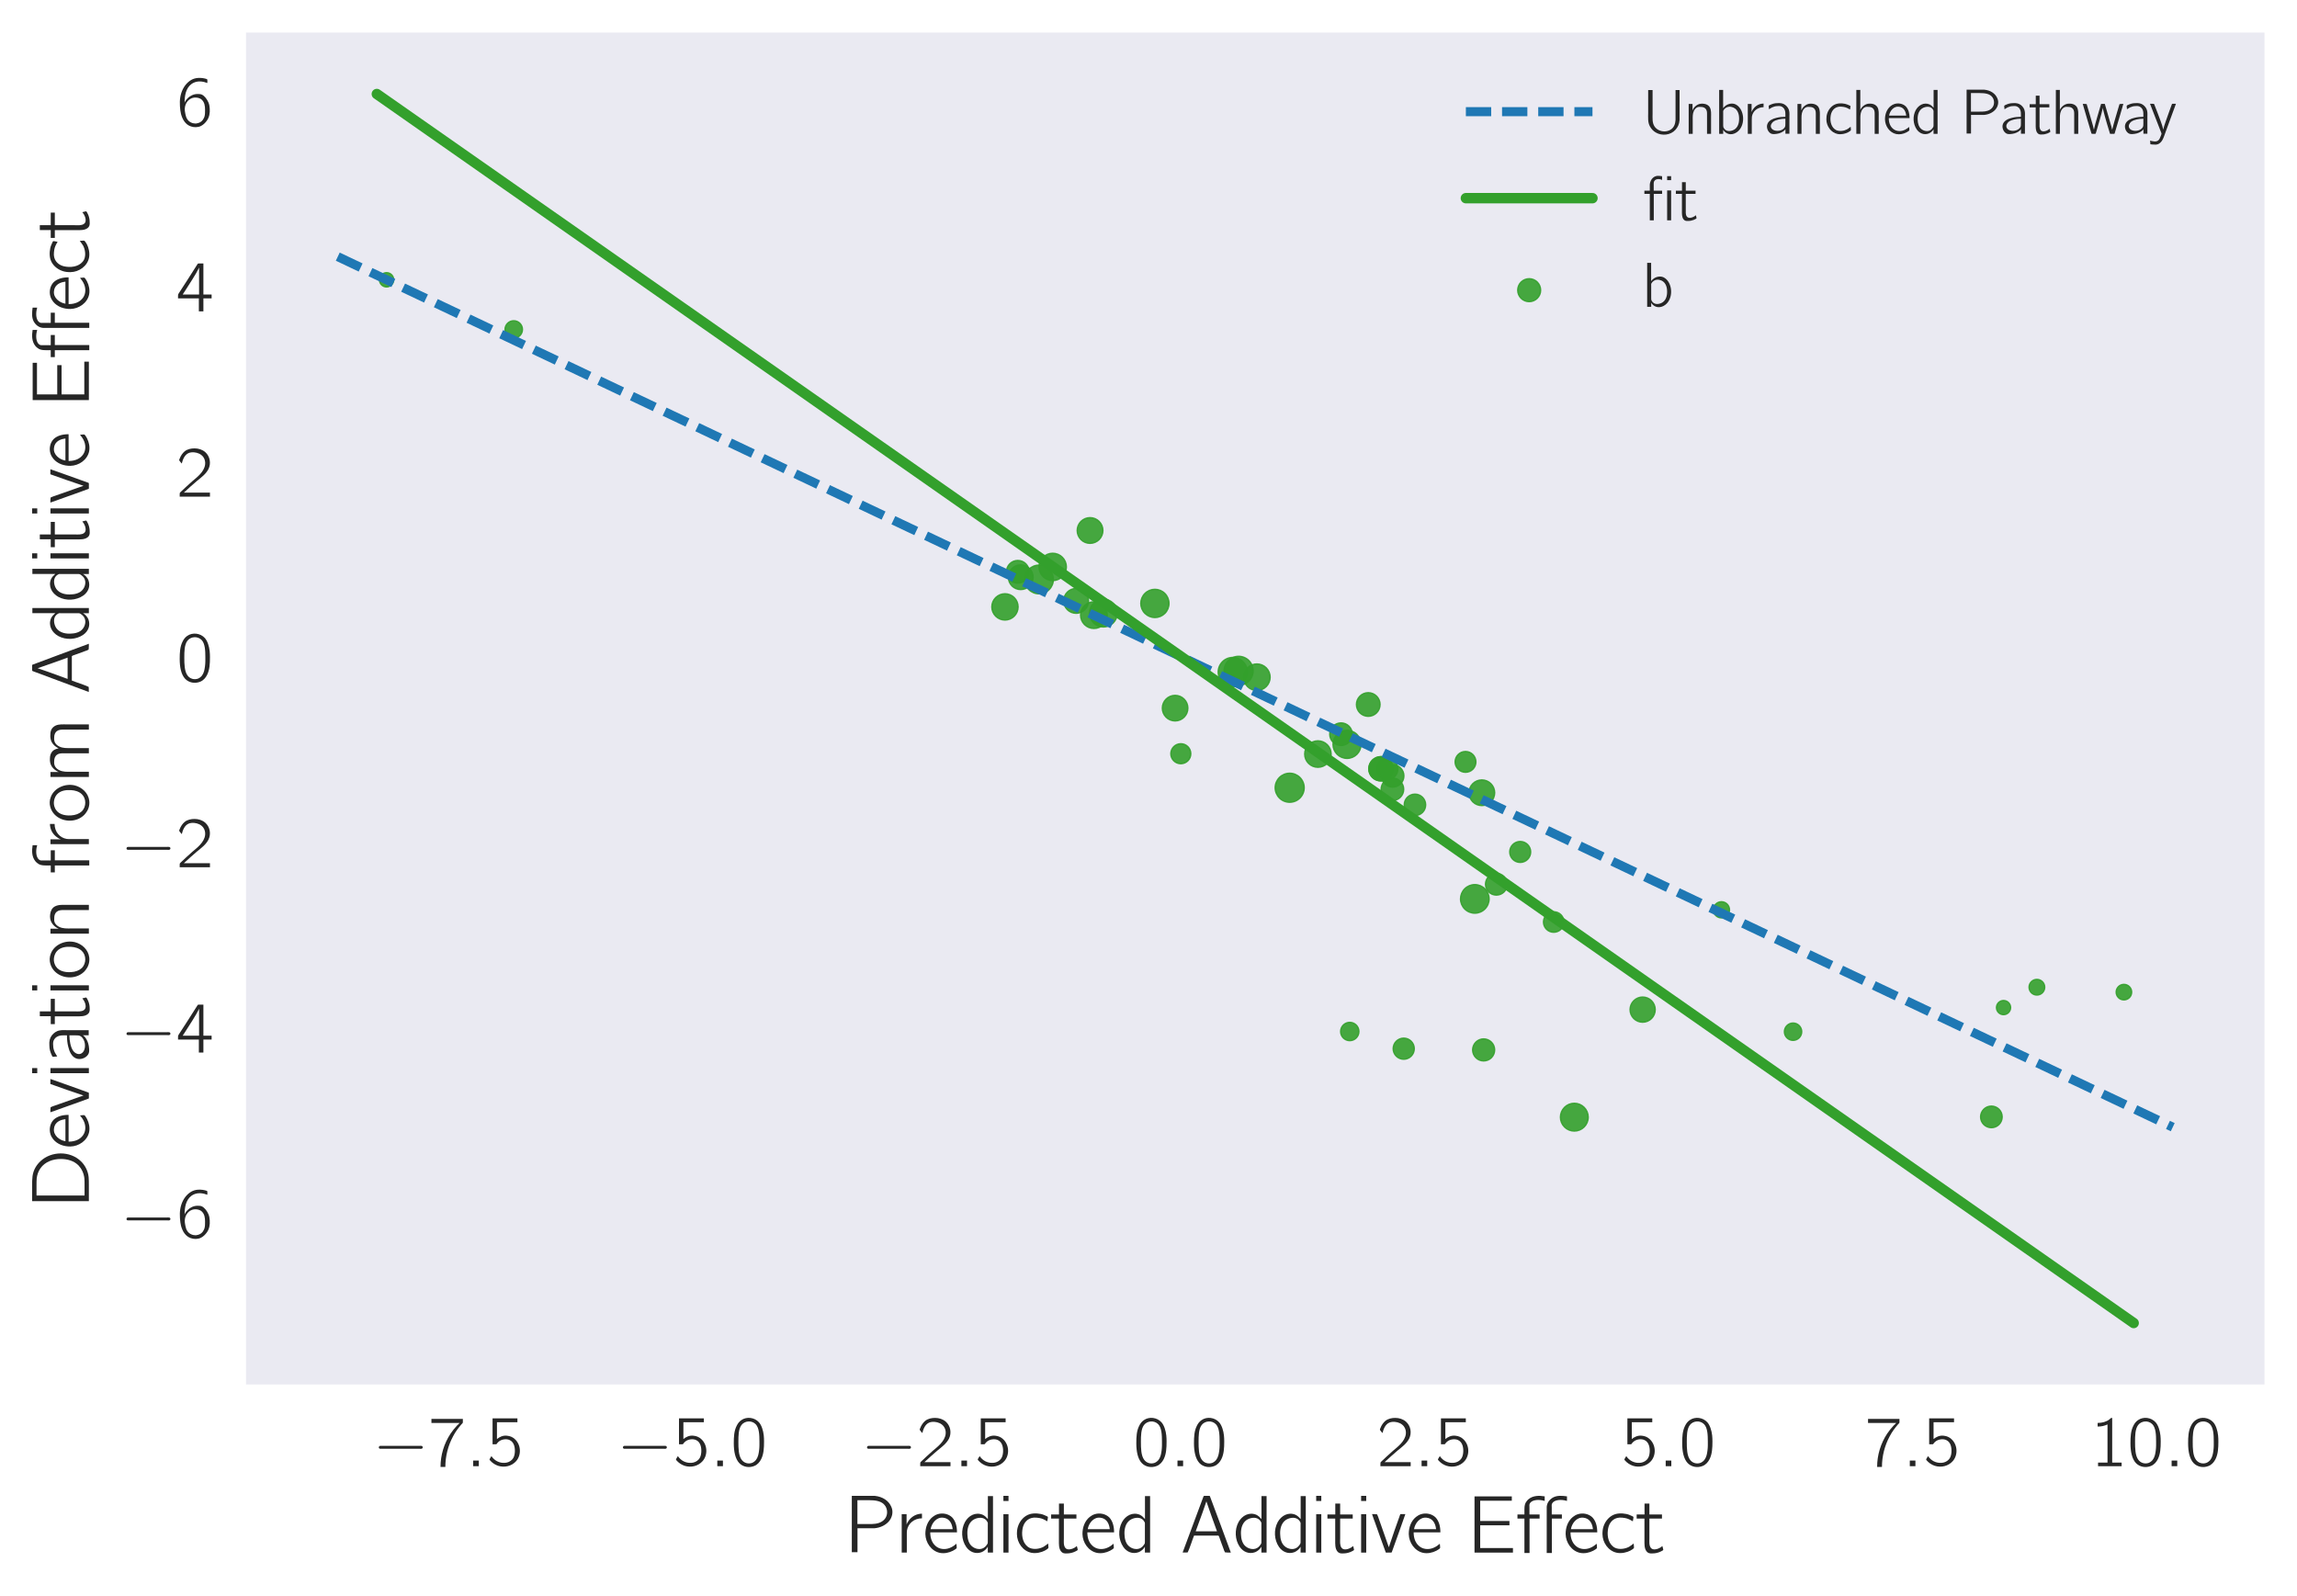 <?xml version="1.0" encoding="utf-8" standalone="no"?>
<!DOCTYPE svg PUBLIC "-//W3C//DTD SVG 1.1//EN"
  "http://www.w3.org/Graphics/SVG/1.1/DTD/svg11.dtd">
<!-- Created with matplotlib (http://matplotlib.org/) -->
<svg height="353pt" version="1.1" viewBox="0 0 508 353" width="508pt" xmlns="http://www.w3.org/2000/svg" xmlns:xlink="http://www.w3.org/1999/xlink">
 <defs>
  <style type="text/css">
*{stroke-linecap:butt;stroke-linejoin:round;}
  </style>
 </defs>
 <g id="figure_1">
  <g id="patch_1">
   <path d="M 0 353.548 
L 508.009 353.548 
L 508.009 0 
L 0 0 
z
" style="fill:#ffffff;"/>
  </g>
  <g id="axes_1">
   <g id="patch_2">
    <path d="M 54.409 306.18 
L 500.809 306.18 
L 500.809 7.2 
L 54.409 7.2 
z
" style="fill:#eaeaf2;"/>
   </g>
   <g id="matplotlib.axis_1">
    <g id="xtick_1">
     <g id="line2d_1"/>
     <g id="text_1">
      <!-- $-7.5$ -->
      <defs>
       <path d="M 9.797 28.078 
C 8 27.484 7.797 24.781 9.797 24.281 
C 10.297 24.078 10.906 24.188 11.5 24.188 
L 64.703 24.188 
C 65.906 24.188 67.797 23.781 68.797 24.781 
C 69.906 25.875 69.297 27.875 67.703 28.188 
C 66.5 28.375 65.094 28.188 63.906 28.188 
L 11.406 28.188 
C 10.906 28.188 10.297 28.281 9.797 28.078 
" id="Computer_Modern_Bright_Math_Symbols-0"/>
       <path d="M 3.594 65.625 
L 3.594 60 
L 42.797 60 
L 39.094 56.375 
C 35.797 52.859 32.797 49.125 30.094 45.109 
C 21.094 31.516 16.203 15.312 16.203 -1 
L 22.906 -1 
C 22.906 13.703 26.594 28.391 33.594 41.375 
C 37 47.922 40.594 52.641 45.297 58.172 
C 45.906 58.781 46.797 59.484 47.094 60.281 
C 47.297 60.781 47.203 61.484 47.203 62.109 
L 47.203 65.625 
z
" id="Computer_Modern_Bright-55"/>
       <path d="M 10.703 7.812 
L 10.703 0 
L 18.5 0 
L 18.5 7.812 
z
" id="Computer_Modern_Bright_Math_Slanted-58"/>
       <path d="M 8.406 66.328 
L 8.406 30.453 
L 12.203 30.453 
C 12.703 30.453 13.406 30.359 13.797 30.562 
C 14.297 30.859 14.594 31.562 14.906 31.969 
C 15.594 32.859 16.406 33.562 17.203 34.266 
C 20.797 37.281 27.703 38.484 32.297 36.172 
C 38.594 33.172 39.797 25.219 39.297 19 
C 39 15.062 37.797 11.453 35.5 9.141 
C 30.203 3.5 21.297 3.5 14.797 6.797 
C 11.594 8.406 8.906 10.922 6.906 13.922 
L 6.797 13.922 
C 6.5 13.422 4.203 9.906 4.203 9.297 
C 4.203 8.891 4.5 8.594 4.703 8.297 
C 7.703 4.781 11.594 2.062 16.094 0.562 
C 25 -2.25 35 -0.047 41.297 7.188 
C 48.797 15.922 47.797 30.156 39.094 37.766 
C 36.5 40.188 32.906 41.891 28.594 42.281 
C 22.797 43.094 17.594 40.281 14.5 37.672 
L 14.5 61 
L 42.906 61 
L 42.906 66.328 
z
" id="Computer_Modern_Bright-53"/>
      </defs>
      <g style="fill:#262626;" transform="translate(82.444 324.25)scale(0.16 -0.16)">
       <use transform="scale(0.996)" xlink:href="#Computer_Modern_Bright_Math_Symbols-0"/>
       <use transform="translate(77.487 0)scale(0.996)" xlink:href="#Computer_Modern_Bright-55"/>
       <use transform="translate(128.131 0)scale(0.996)" xlink:href="#Computer_Modern_Bright_Math_Slanted-58"/>
       <use transform="translate(157.188 0)scale(0.996)" xlink:href="#Computer_Modern_Bright-53"/>
      </g>
     </g>
    </g>
    <g id="xtick_2">
     <g id="line2d_2"/>
     <g id="text_2">
      <!-- $-5.0$ -->
      <defs>
       <path d="M 14.797 63.859 
C 11.906 61.859 9.906 59.141 8.406 56.031 
C 4.797 49 4.406 40.766 4.406 31.828 
C 4.406 20.578 6.406 10.25 12 4.312 
C 17.297 -1.203 25.703 -2.609 32.797 0.297 
C 37.203 2.016 40.406 5.719 42.406 9.734 
C 46 16.875 46.406 25.406 46.406 34.234 
C 46.406 37.047 46.297 39.859 46 42.672 
C 45.297 49.406 43 56.828 39.297 60.953 
C 33.203 67.688 22.297 69.188 14.797 63.859 
M 34.906 58.141 
C 39.594 53.125 40 43.484 40 34.344 
L 40 28.922 
C 40 24.297 39.203 18.281 38.203 14.859 
C 36.797 10.141 34.5 6.734 29.906 4.625 
C 24.297 2.609 18.5 4.516 15.297 8.938 
C 11 14.656 10.797 24.797 10.797 33.734 
C 10.797 42.172 10.906 51.516 15 57.031 
C 19.5 63.062 29.203 64.062 34.906 58.141 
" id="Computer_Modern_Bright-48"/>
      </defs>
      <g style="fill:#262626;" transform="translate(136.43 324.25)scale(0.16 -0.16)">
       <use transform="scale(0.996)" xlink:href="#Computer_Modern_Bright_Math_Symbols-0"/>
       <use transform="translate(77.487 0)scale(0.996)" xlink:href="#Computer_Modern_Bright-53"/>
       <use transform="translate(128.131 0)scale(0.996)" xlink:href="#Computer_Modern_Bright_Math_Slanted-58"/>
       <use transform="translate(157.188 0)scale(0.996)" xlink:href="#Computer_Modern_Bright-48"/>
      </g>
     </g>
    </g>
    <g id="xtick_3">
     <g id="line2d_3"/>
     <g id="text_3">
      <!-- $-2.5$ -->
      <defs>
       <path d="M 7.297 45.969 
C 8.703 51.594 11.094 57.984 16.797 60.5 
C 19.203 61.5 21.797 61.703 24.406 61.5 
C 29.297 61.094 34.094 59.094 37.094 55.094 
C 39.297 52.078 40.094 48.375 39.703 44.781 
C 38.5 34.344 28.297 26.844 21.703 21.234 
C 17.906 18.031 7.094 7.812 7.094 7.812 
L 5.406 6.203 
C 4.5 5.312 4.406 5.312 4.406 3.5 
L 4.406 0 
L 46.406 0 
L 46.406 5.625 
L 10.203 5.625 
C 13.406 8.734 26.703 20.516 28.5 21.922 
C 34.297 26.656 40.797 31.375 44.297 38.219 
C 48.203 46.062 46.5 55.938 39.906 61.766 
C 35.906 65.297 30.406 67 25.094 67 
C 20.203 67 15.203 66 11.297 62.906 
C 8.297 60.391 5.797 56.688 4.406 52.875 
C 4.094 52.281 3.594 51.281 3.703 50.578 
C 3.797 49.984 4.406 49.484 4.703 49.078 
C 5.5 48.078 6.297 46.875 7.297 45.969 
" id="Computer_Modern_Bright-50"/>
      </defs>
      <g style="fill:#262626;" transform="translate(190.416 324.25)scale(0.16 -0.16)">
       <use transform="scale(0.996)" xlink:href="#Computer_Modern_Bright_Math_Symbols-0"/>
       <use transform="translate(77.487 0)scale(0.996)" xlink:href="#Computer_Modern_Bright-50"/>
       <use transform="translate(128.131 0)scale(0.996)" xlink:href="#Computer_Modern_Bright_Math_Slanted-58"/>
       <use transform="translate(157.188 0)scale(0.996)" xlink:href="#Computer_Modern_Bright-53"/>
      </g>
     </g>
    </g>
    <g id="xtick_4">
     <g id="line2d_4"/>
     <g id="text_4">
      <!-- $0.0$ -->
      <g style="fill:#262626;" transform="translate(250.602 324.25)scale(0.16 -0.16)">
       <use transform="scale(0.996)" xlink:href="#Computer_Modern_Bright-48"/>
       <use transform="translate(50.643 0)scale(0.996)" xlink:href="#Computer_Modern_Bright_Math_Slanted-58"/>
       <use transform="translate(79.701 0)scale(0.996)" xlink:href="#Computer_Modern_Bright-48"/>
      </g>
     </g>
    </g>
    <g id="xtick_5">
     <g id="line2d_5"/>
     <g id="text_5">
      <!-- $2.5$ -->
      <g style="fill:#262626;" transform="translate(304.588 324.25)scale(0.16 -0.16)">
       <use transform="scale(0.996)" xlink:href="#Computer_Modern_Bright-50"/>
       <use transform="translate(50.643 0)scale(0.996)" xlink:href="#Computer_Modern_Bright_Math_Slanted-58"/>
       <use transform="translate(79.701 0)scale(0.996)" xlink:href="#Computer_Modern_Bright-53"/>
      </g>
     </g>
    </g>
    <g id="xtick_6">
     <g id="line2d_6"/>
     <g id="text_6">
      <!-- $5.0$ -->
      <g style="fill:#262626;" transform="translate(358.574 324.25)scale(0.16 -0.16)">
       <use transform="scale(0.996)" xlink:href="#Computer_Modern_Bright-53"/>
       <use transform="translate(50.643 0)scale(0.996)" xlink:href="#Computer_Modern_Bright_Math_Slanted-58"/>
       <use transform="translate(79.701 0)scale(0.996)" xlink:href="#Computer_Modern_Bright-48"/>
      </g>
     </g>
    </g>
    <g id="xtick_7">
     <g id="line2d_7"/>
     <g id="text_7">
      <!-- $7.5$ -->
      <g style="fill:#262626;" transform="translate(412.56 324.25)scale(0.16 -0.16)">
       <use transform="scale(0.996)" xlink:href="#Computer_Modern_Bright-55"/>
       <use transform="translate(50.643 0)scale(0.996)" xlink:href="#Computer_Modern_Bright_Math_Slanted-58"/>
       <use transform="translate(79.701 0)scale(0.996)" xlink:href="#Computer_Modern_Bright-53"/>
      </g>
     </g>
    </g>
    <g id="xtick_8">
     <g id="line2d_8"/>
     <g id="text_8">
      <!-- $10.0$ -->
      <defs>
       <path d="M 9.703 60.016 
L 9.703 55 
C 15.203 55 19 56 23.406 57.906 
L 23.406 5.016 
L 10.297 5.016 
L 10.297 0 
L 43 0 
L 43 5.016 
L 29.906 5.016 
L 29.906 67 
C 27.5 67 27.906 66.359 26 64.875 
C 21.906 61.719 16.203 60.016 9.703 60.016 
" id="Computer_Modern_Bright-49"/>
      </defs>
      <g style="fill:#262626;" transform="translate(462.362 324.25)scale(0.16 -0.16)">
       <use transform="scale(0.996)" xlink:href="#Computer_Modern_Bright-49"/>
       <use transform="translate(50.643 0)scale(0.996)" xlink:href="#Computer_Modern_Bright-48"/>
       <use transform="translate(101.286 0)scale(0.996)" xlink:href="#Computer_Modern_Bright_Math_Slanted-58"/>
       <use transform="translate(130.344 0)scale(0.996)" xlink:href="#Computer_Modern_Bright-48"/>
      </g>
     </g>
    </g>
    <g id="text_9">
     <!-- Predicted Additive Effect -->
     <defs>
      <path d="M 8 70 
L 8 0.5 
L 15 0.5 
L 15 30 
L 29.094 30 
C 31.297 30 33.5 30 35.594 30 
C 43 30.609 49.203 33.641 53.406 38.172 
C 57.703 42.906 59.594 50.156 56.797 56.297 
C 53.594 64.047 46 68.984 36.297 70 
C 33.406 70 30.406 70 27.5 70 
z
M 14.906 35.219 
L 14.906 64.672 
L 28.594 64.672 
C 37.297 64.672 45.203 63.672 49.203 57.656 
C 51.906 53.625 52.297 48 50.094 43.672 
C 48.906 41.344 47.094 39.547 44.906 38.234 
C 40 35.219 34.297 35.219 28.797 35.219 
z
" id="Computer_Modern_Bright-80"/>
      <path d="M 12.5 34.75 
L 12.406 34.75 
L 12.406 47.391 
L 6.406 47.391 
L 6.406 0 
L 12.703 0 
L 12.703 22.891 
C 12.703 24.406 12.703 25.906 12.906 27.406 
C 14.297 35.953 21.703 42.281 31.406 42.281 
L 31.406 48 
C 25 48 19.094 44.891 15.297 39.766 
C 14.203 38.266 13 36.547 12.5 34.75 
" id="Computer_Modern_Bright-114"/>
      <path d="M 41.797 10.938 
C 39.5 9.234 38.797 8.328 35.906 6.812 
C 29.797 3.5 22.594 3.5 17.406 7.172 
C 12.406 10.766 9.5 16.641 9.5 25 
L 42.5 25 
C 42.5 32.422 40.797 38.859 36.594 43.375 
C 32 47.891 24.797 49.297 18.703 47.391 
C 16.406 46.688 14.297 45.484 12.406 43.969 
C 6.094 38.859 3.406 30.719 3.5 22.781 
C 3.703 12.344 10.797 1.906 21.297 -0.312 
C 26.797 -1.422 32.594 -0.203 37.5 2.297 
C 38.406 2.797 41.703 4.609 42.094 5.516 
C 42.406 6.016 41.797 10.938 41.797 10.938 
M 37.203 28.906 
L 10 28.906 
C 11.203 36.234 17.203 43.969 25.297 43.062 
C 31.906 42.469 35.406 37.75 36.703 31.828 
C 36.906 30.812 37 29.922 37.203 28.906 
" id="Computer_Modern_Bright-101"/>
      <path d="M 35.594 69.688 
L 35.594 41.375 
C 33.703 43.484 31.797 45.484 29.203 46.688 
C 20.297 50.406 11.703 45.594 7.297 37.656 
C 2.203 28.219 2.797 15.766 8.906 6.922 
C 13.203 0.797 20.297 -2.203 27.797 0.5 
C 30.703 1.609 34.203 4.516 35.406 7.125 
L 35.5 7.125 
L 35.5 0 
L 41.906 0 
L 41.906 69.688 
z
M 35.203 37.453 
C 35.703 36.547 35.5 35.344 35.5 34.344 
L 35.5 13.656 
C 35.5 11.344 35.406 11.141 34.094 9.344 
C 32.297 6.625 29.5 4.719 26.203 4.422 
C 21.406 4.016 16.5 6.328 13.703 10.25 
C 12.094 12.547 11.203 15.359 10.703 18.172 
C 10.5 19.281 10.5 20.281 10.406 21.391 
C 9.797 28.016 11.203 35.844 17 40.062 
C 18 40.766 19.094 41.266 20.203 41.766 
C 26 43.984 32.406 43.375 35.203 37.453 
" id="Computer_Modern_Bright-100"/>
      <path d="M 6.406 70 
L 6.406 63.672 
L 12.703 63.672 
L 12.703 70 
z
M 6.406 47.391 
L 6.406 0 
L 12.703 0 
L 12.703 47.391 
z
" id="Computer_Modern_Bright-105"/>
      <path d="M 42.406 11.25 
C 40.5 9.844 38.797 8.328 36.703 7.125 
C 32 4.625 24.797 3.422 19.406 5.922 
C 11.594 9.938 9.5 19.688 10.594 27.719 
C 10.797 29.328 11.094 30.922 11.594 32.438 
C 13.797 38.969 19.297 44.078 28.297 43.078 
C 33.094 42.672 35.5 41.875 39.297 39.766 
C 40 39.359 40.594 38.859 41.406 38.656 
C 41.5 39.859 41.797 41.172 42 42.375 
C 42.297 43.984 42.297 44.188 40.797 44.891 
C 39.703 45.391 38.594 45.984 37.406 46.391 
C 32.797 48.406 25.203 49 20 47.5 
C 12.906 45.484 7.594 39.359 5.297 32.531 
C 4.203 29.422 3.906 26.109 3.906 22.797 
C 4 12.25 11.203 1.906 21.703 -0.203 
C 27.5 -1.406 34.203 0.297 38.203 2.406 
C 39.203 2.906 42.203 4.719 42.703 5.625 
C 43 6.125 42.406 11.25 42.406 11.25 
" id="Computer_Modern_Bright-99"/>
      <path d="M 10.797 60.5 
L 10.797 47.016 
L 1.094 47.016 
L 1.094 42 
L 10.703 42 
L 10.703 15.016 
C 10.703 10.578 10.406 5.234 13.297 1.516 
C 15 -0.703 17.297 -1.297 20.797 -1 
C 23.703 -1 26.594 -0.391 29.297 0.656 
C 30.203 1.062 33.5 2.516 33.906 3.234 
C 34.094 3.641 32.797 8.094 32.797 8.094 
L 30.406 6.266 
C 27.297 4.344 21.094 2.328 18.5 5.969 
C 16.203 9.094 16.797 13.75 16.797 17.375 
L 16.797 42 
L 32.297 42 
L 32.297 47.016 
L 16.797 47.016 
L 16.797 60.5 
z
" id="Computer_Modern_Bright-116"/>
      <path d="M 2.094 0.094 
L 6.594 0.094 
L 8.406 0.297 
C 11.406 6.797 13.5 14.203 16.203 21 
C 26.094 21 36.906 21 46.297 21 
L 47.094 19.688 
C 48.797 14.547 50.797 9.594 52.594 4.547 
C 53.094 3.016 53.594 1.516 54.406 0.297 
C 56.594 0 59.203 0 61.594 0 
C 59.906 4.906 36.703 67.203 36 68.891 
C 35.906 69.297 35.703 69.891 35.203 70 
C 34.594 70.094 34 70 33.406 70 
L 30.094 70 
C 28.594 70 28 70.188 27.594 68.609 
C 27.203 67.594 2.094 0.094 2.094 0.094 
M 31.406 63.172 
C 35.594 50.719 40.094 38.469 44.5 26.219 
L 18.203 26.219 
L 26.906 50.109 
z
" id="Computer_Modern_Bright-65"/>
      <path d="M 0.703 47.5 
C 1.203 45.5 4.203 37.578 4.406 37.078 
C 5.406 34.281 17.297 0.609 17.594 0.297 
C 17.906 -0.203 18.797 0 19.297 0 
L 22.797 0 
C 24.094 0 24.906 -0.297 25.203 0.906 
C 28.406 9.328 40.094 42.703 41.797 47.5 
L 35.594 47.5 
C 30.797 33.984 25.906 20.438 21.406 6.609 
L 11 36.203 
C 9.5 39.797 8.594 43.891 6.906 47.203 
C 5.094 47.5 2.797 47.5 0.703 47.5 
" id="Computer_Modern_Bright-118"/>
      <path d="M 8 69.328 
L 8 0 
L 55.406 0 
L 55.406 5.625 
L 15 5.625 
L 15 33.672 
L 51.094 33.672 
L 51.094 39 
L 15 39 
L 15 64 
L 54 64 
L 54 69.328 
z
" id="Computer_Modern_Bright-69"/>
      <path d="M 10.594 47.016 
L 2 47.016 
L 2 42 
L 10.594 42 
L 10.594 -0.5 
L 16.906 -0.5 
L 16.906 42 
L 29.297 42 
L 29.297 47.016 
L 16.797 47.016 
L 16.797 55.781 
C 16.797 57.188 16.5 58.922 17.094 60.328 
C 19.203 64.75 26.297 65.562 32.094 64.562 
C 33.297 64.359 34.406 63.953 35.594 63.75 
L 35.594 69.391 
C 28.797 70.5 21.297 70.5 15.703 65.922 
C 14.797 65.125 14 64.344 13.297 63.328 
C 11.203 60.75 10.594 57.875 10.594 53.391 
z
M 38.094 -0.5 
L 44.406 -0.5 
L 44.406 42 
L 56.797 42 
L 56.797 47.016 
L 44.297 47.016 
L 44.297 55.781 
C 44.297 57.188 44 58.922 44.594 60.328 
C 46.703 64.75 53.797 65.562 59.594 64.562 
C 60.797 64.359 61.906 63.953 63.094 63.75 
L 63.094 69.391 
C 57.594 70.094 51.5 70.797 46.297 68.188 
C 42.203 65.969 38.594 62.25 38.094 56.609 
C 38 55.188 38.094 53.781 38.094 52.375 
z
" id="Computer_Modern_Bright-11"/>
     </defs>
     <g style="fill:#262626;" transform="translate(186.952 343.36)scale(0.18 -0.18)">
      <use transform="scale(0.996)" xlink:href="#Computer_Modern_Bright-80"/>
      <use transform="translate(62.889 0)scale(0.996)" xlink:href="#Computer_Modern_Bright-114"/>
      <use transform="translate(94.852 0)scale(0.996)" xlink:href="#Computer_Modern_Bright-101"/>
      <use transform="translate(139.684 0)scale(0.996)" xlink:href="#Computer_Modern_Bright-100"/>
      <use transform="translate(187.836 0)scale(0.996)" xlink:href="#Computer_Modern_Bright-105"/>
      <use transform="translate(206.931 0)scale(0.996)" xlink:href="#Computer_Modern_Bright-99"/>
      <use transform="translate(251.763 0)scale(0.996)" xlink:href="#Computer_Modern_Bright-116"/>
      <use transform="translate(287.877 0)scale(0.996)" xlink:href="#Computer_Modern_Bright-101"/>
      <use transform="translate(332.709 0)scale(0.996)" xlink:href="#Computer_Modern_Bright-100"/>
      <use transform="translate(412.327 0)scale(0.996)" xlink:href="#Computer_Modern_Bright-65"/>
      <use transform="translate(475.838 0)scale(0.996)" xlink:href="#Computer_Modern_Bright-100"/>
      <use transform="translate(523.991 0)scale(0.996)" xlink:href="#Computer_Modern_Bright-100"/>
      <use transform="translate(572.143 0)scale(0.996)" xlink:href="#Computer_Modern_Bright-105"/>
      <use transform="translate(591.238 0)scale(0.996)" xlink:href="#Computer_Modern_Bright-116"/>
      <use transform="translate(627.353 0)scale(0.996)" xlink:href="#Computer_Modern_Bright-105"/>
      <use transform="translate(646.448 0)scale(0.996)" xlink:href="#Computer_Modern_Bright-118"/>
      <use transform="translate(688.789 0)scale(0.996)" xlink:href="#Computer_Modern_Bright-101"/>
      <use transform="translate(765.086 0)scale(0.996)" xlink:href="#Computer_Modern_Bright-69"/>
      <use transform="translate(823.823 0)scale(0.996)" xlink:href="#Computer_Modern_Bright-11"/>
      <use transform="translate(881.524 0)scale(0.996)" xlink:href="#Computer_Modern_Bright-101"/>
      <use transform="translate(926.355 0)scale(0.996)" xlink:href="#Computer_Modern_Bright-99"/>
      <use transform="translate(971.187 0)scale(0.996)" xlink:href="#Computer_Modern_Bright-116"/>
     </g>
    </g>
   </g>
   <g id="matplotlib.axis_2">
    <g id="ytick_1">
     <g id="line2d_9"/>
     <g id="text_10">
      <!-- $-6$ -->
      <defs>
       <path d="M 11.297 32.625 
L 11.203 32.625 
C 11.203 41.766 12.797 52.422 20.594 58.25 
C 24.906 61.375 30.703 62.969 38.203 61.172 
C 39.797 60.766 41.297 60.156 42.797 59.766 
L 42.797 63.281 
C 42.797 63.672 42.906 64.375 42.594 64.781 
C 41.906 65.688 36.297 66.594 36.094 66.594 
C 27.406 67.594 21.703 65.688 16.406 61.172 
C 10 55.641 6.297 47.516 5.094 39.281 
C 4 32.656 4.906 22 6.203 16.781 
C 8.297 9.047 12.297 2.219 19.703 -0.391 
C 24.094 -2 29.5 -2 33.703 0.016 
C 37.094 1.641 39.906 4.469 42.094 7.5 
C 45.594 12.344 46.5 18.219 46.094 24.172 
C 45.906 27.109 45.5 30.047 44.297 32.766 
C 42.406 37.125 39.203 41.672 35.094 43.688 
C 33.203 44.5 31.203 44.5 29.203 44.5 
C 23.906 44.5 18.906 42.188 15.203 38.359 
C 13.594 36.75 12 34.719 11.297 32.625 
M 24.406 39.516 
C 28.203 39.812 32.203 39.219 35.094 36.5 
C 38.906 32.891 39.594 27.766 39.594 22.812 
C 39.594 19.469 39.703 16.016 38.703 12.859 
C 38.094 11.234 37.297 9.828 36.406 8.5 
C 34.203 5.562 31.406 4.125 26.797 3.516 
C 22.297 3.516 17.797 5.312 15.203 9.125 
C 13.594 11.328 12.797 14.047 12.297 16.641 
C 11.703 19.344 11.297 22.141 11.5 24.859 
C 12 31.984 17 38.516 24.406 39.516 
" id="Computer_Modern_Bright-54"/>
      </defs>
      <g style="fill:#262626;" transform="translate(26.642 273.746)scale(0.16 -0.16)">
       <use transform="scale(0.996)" xlink:href="#Computer_Modern_Bright_Math_Symbols-0"/>
       <use transform="translate(77.487 0)scale(0.996)" xlink:href="#Computer_Modern_Bright-54"/>
      </g>
     </g>
    </g>
    <g id="ytick_2">
     <g id="line2d_10"/>
     <g id="text_11">
      <!-- $-4$ -->
      <defs>
       <path d="M 2.094 18 
L 31 18 
L 31 0 
L 37.297 0 
L 37.297 18 
L 48.703 18 
L 48.703 23.328 
L 37.297 23.328 
L 37.297 66.469 
L 31.906 66.469 
C 30.094 66.469 29.594 66.578 28.797 65.062 
C 24.797 58.516 3.703 25.766 3 24.859 
C 2.203 23.438 2.094 23.547 2.094 21.438 
z
M 31.297 60.875 
L 31.297 23.328 
L 8.594 23.328 
C 9.297 24.734 10.297 26.031 11.203 27.438 
C 16.203 35.172 28.094 53.547 30.594 59.281 
C 30.906 59.781 31 60.375 31.297 60.875 
" id="Computer_Modern_Bright-52"/>
      </defs>
      <g style="fill:#262626;" transform="translate(26.642 232.768)scale(0.16 -0.16)">
       <use transform="scale(0.996)" xlink:href="#Computer_Modern_Bright_Math_Symbols-0"/>
       <use transform="translate(77.487 0)scale(0.996)" xlink:href="#Computer_Modern_Bright-52"/>
      </g>
     </g>
    </g>
    <g id="ytick_3">
     <g id="line2d_11"/>
     <g id="text_12">
      <!-- $-2$ -->
      <g style="fill:#262626;" transform="translate(26.642 191.79)scale(0.16 -0.16)">
       <use transform="scale(0.996)" xlink:href="#Computer_Modern_Bright_Math_Symbols-0"/>
       <use transform="translate(77.487 0)scale(0.996)" xlink:href="#Computer_Modern_Bright-50"/>
      </g>
     </g>
    </g>
    <g id="ytick_4">
     <g id="line2d_12"/>
     <g id="text_13">
      <!-- $0$ -->
      <g style="fill:#262626;" transform="translate(39.04 150.813)scale(0.16 -0.16)">
       <use transform="scale(0.996)" xlink:href="#Computer_Modern_Bright-48"/>
      </g>
     </g>
    </g>
    <g id="ytick_5">
     <g id="line2d_13"/>
     <g id="text_14">
      <!-- $2$ -->
      <g style="fill:#262626;" transform="translate(39.04 109.835)scale(0.16 -0.16)">
       <use transform="scale(0.996)" xlink:href="#Computer_Modern_Bright-50"/>
      </g>
     </g>
    </g>
    <g id="ytick_6">
     <g id="line2d_14"/>
     <g id="text_15">
      <!-- $4$ -->
      <g style="fill:#262626;" transform="translate(39.04 68.857)scale(0.16 -0.16)">
       <use transform="scale(0.996)" xlink:href="#Computer_Modern_Bright-52"/>
      </g>
     </g>
    </g>
    <g id="ytick_7">
     <g id="line2d_15"/>
     <g id="text_16">
      <!-- $6$ -->
      <g style="fill:#262626;" transform="translate(39.04 27.88)scale(0.16 -0.16)">
       <use transform="scale(0.996)" xlink:href="#Computer_Modern_Bright-54"/>
      </g>
     </g>
    </g>
    <g id="text_17">
     <!-- Deviation from Additive Effect -->
     <defs>
      <path d="M 8 70 
L 8 0 
L 28.203 0 
C 31.406 0 34.594 0 37.703 0.297 
C 45.703 1.109 52.594 5.016 57.203 9.828 
C 70.094 23.172 70 46.125 57.297 59.672 
C 52.703 64.578 46.5 68.5 38.703 69.5 
C 34.906 70 31 70 27.203 70 
z
M 14.906 5.312 
L 14.906 64.562 
L 27.797 64.562 
C 30.5 64.562 33.203 64.562 35.906 64.359 
C 40.406 63.859 44.797 62.359 48.5 59.734 
C 56.594 54.125 60 44.172 60 34.641 
C 60 26.609 57.797 18.375 51.906 12.641 
C 47.906 8.938 42.5 6.219 36 5.516 
C 33.406 5.312 30.703 5.312 28.094 5.312 
z
" id="Computer_Modern_Bright-68"/>
      <path d="M 7.906 39.016 
C 9.594 39.859 11 41.094 12.703 41.922 
C 15.406 43.156 18.203 44 21.203 44 
C 22.594 44.094 24.203 44.297 25.594 44 
C 28.094 43.594 30.297 42.078 31.797 39.953 
C 33.297 37.516 33.906 35.391 33.906 31.469 
L 33.906 27.016 
C 29.094 27.016 24.297 26.609 19.703 25.391 
C 13.906 24.078 7.594 21.125 5.5 15.844 
C 3.406 10.781 5.594 4.078 10.094 1.031 
C 12.297 -0.5 14.906 -0.5 17.5 -0.297 
C 21.703 0 25.906 1.016 29.5 3.25 
C 31.203 4.25 32.906 5.578 33.906 7.297 
L 34 7.297 
L 34 0.203 
L 40.297 0.203 
L 40.297 26.891 
C 40.297 29.812 40.594 32.953 40 35.891 
C 39.406 39.922 36.906 43.266 34 45.594 
C 30.594 48.219 26.703 49.109 21.5 48.719 
C 16.703 48.719 13 47.5 9.406 45.766 
C 8.906 45.562 7.906 45.234 7.594 44.641 
C 7.297 44.219 7.5 43.516 7.5 43 
C 7.703 41.672 7.797 40.344 7.906 39.016 
M 33.906 24 
L 33.906 16.375 
C 33.906 14.062 34 11.953 32.703 9.953 
C 31.594 8.344 30.094 7.234 28.5 6.438 
C 22.797 3.516 14.094 4.422 11.594 9.25 
C 9.594 12.75 11.703 16.875 14.594 19.188 
C 18.906 22.5 27.297 24 33.906 24 
" id="Computer_Modern_Bright-97"/>
      <path d="M 10.703 42.078 
C 1.797 33.234 0.797 17.875 8.5 7.938 
C 9.594 6.422 10.906 5.125 12.406 4.016 
C 16.094 1 21.5 -1.203 27.797 -0.5 
C 37.797 0.703 44.703 8.844 46.797 17.375 
C 49.594 29.328 43.703 42.672 32.703 46.891 
C 24.094 50.406 15.5 46.891 10.703 42.078 
M 35.703 39.359 
C 40.5 35.031 41.406 28.109 41 21.984 
C 40.703 17.266 39.406 12.344 36.094 8.828 
C 30.703 3 20.703 3 14.906 8.625 
C 11.906 11.844 10.094 16.453 9.797 21.984 
C 9.297 30.109 11.297 38.75 19.297 41.969 
C 25.203 44.578 32 42.672 35.703 39.359 
" id="Computer_Modern_Bright-111"/>
      <path d="M 12.594 37.281 
L 12.5 37.281 
L 12.5 47.391 
L 6.406 47.391 
L 6.406 0 
L 12.797 0 
L 12.797 21.938 
C 12.797 26.844 12.5 31.875 14.703 36.469 
C 15.797 38.781 17.5 40.781 19.797 41.984 
C 21.703 42.891 23.703 42.891 25.797 42.688 
C 28.797 42.688 31.703 41.891 33.594 39.375 
C 35.406 37.062 35.5 34.062 35.5 31.25 
L 35.5 0 
L 41.906 0 
L 41.906 26.859 
C 41.906 31.875 42.406 37.375 40 41.891 
C 38.094 45.5 34.406 47.203 30.5 47.703 
C 28.5 48 26.406 48 24.406 47.609 
C 19.203 46.5 14.406 42.297 12.594 37.281 
" id="Computer_Modern_Bright-110"/>
      <path d="M 10.594 47.016 
L 2 47.016 
L 2 42 
L 10.594 42 
L 10.594 -0.5 
L 16.906 -0.5 
L 16.906 42 
L 29.297 42 
L 29.297 47.016 
L 16.797 47.016 
L 16.797 55.781 
C 16.797 57.188 16.5 58.922 17.094 60.328 
C 19.203 64.75 26.297 65.562 32.094 64.562 
C 33.297 64.359 34.406 63.953 35.594 63.75 
L 35.594 69.391 
C 28.797 70.5 21.297 70.5 15.703 65.922 
C 14.797 65.125 14 64.344 13.297 63.328 
C 11.203 60.75 10.594 57.875 10.594 53.391 
z
" id="Computer_Modern_Bright-102"/>
      <path d="M 12.594 37.359 
L 12.5 37.359 
L 12.5 47.391 
L 6.406 47.391 
L 6.406 0 
L 12.797 0 
L 12.797 22.047 
C 12.797 26.953 12.5 31.875 14.703 36.375 
C 16.594 40.281 19.906 43.391 25.797 42.781 
C 28.797 42.781 31.797 41.984 33.703 39.453 
C 35.5 37.141 35.594 34.141 35.594 31.312 
L 35.594 0 
L 42 0 
L 42 22.047 
C 42 26.953 41.703 31.875 43.906 36.375 
C 45.797 40.281 49.094 43.391 55 42.781 
C 58 42.781 61 41.984 62.906 39.453 
C 64.703 37.141 64.797 34.141 64.797 31.312 
L 64.797 0 
L 71.203 0 
L 71.203 26.562 
C 71.203 31.375 71.797 36.781 69.703 41.188 
C 67.594 45.297 64.203 47.5 58.703 47.5 
C 55.5 47.797 52.297 47.312 49.406 45.844 
C 45.906 43.922 43.297 40.75 41.703 37.266 
C 41 40.578 40.203 42.828 38 45 
C 35.703 47.062 32.594 48 29.594 48 
C 22.297 48.594 17.703 45.562 14.594 41 
C 13.797 39.875 13 38.672 12.594 37.359 
" id="Computer_Modern_Bright-109"/>
     </defs>
     <g style="fill:#262626;" transform="translate(19.653 267.066)rotate(-90)scale(0.18 -0.18)">
      <use transform="scale(0.996)" xlink:href="#Computer_Modern_Bright-68"/>
      <use transform="translate(71.606 0)scale(0.996)" xlink:href="#Computer_Modern_Bright-101"/>
      <use transform="translate(116.438 0)scale(0.996)" xlink:href="#Computer_Modern_Bright-118"/>
      <use transform="translate(158.779 0)scale(0.996)" xlink:href="#Computer_Modern_Bright-105"/>
      <use transform="translate(177.874 0)scale(0.996)" xlink:href="#Computer_Modern_Bright-97"/>
      <use transform="translate(224.366 0)scale(0.996)" xlink:href="#Computer_Modern_Bright-116"/>
      <use transform="translate(260.48 0)scale(0.996)" xlink:href="#Computer_Modern_Bright-105"/>
      <use transform="translate(279.575 0)scale(0.996)" xlink:href="#Computer_Modern_Bright-111"/>
      <use transform="translate(330.218 0)scale(0.996)" xlink:href="#Computer_Modern_Bright-110"/>
      <use transform="translate(409.836 0)scale(0.996)" xlink:href="#Computer_Modern_Bright-102"/>
      <use transform="translate(440.139 0)scale(0.996)" xlink:href="#Computer_Modern_Bright-114"/>
      <use transform="translate(472.103 0)scale(0.996)" xlink:href="#Computer_Modern_Bright-111"/>
      <use transform="translate(522.746 0)scale(0.996)" xlink:href="#Computer_Modern_Bright-109"/>
      <use transform="translate(631.421 0)scale(0.996)" xlink:href="#Computer_Modern_Bright-65"/>
      <use transform="translate(694.933 0)scale(0.996)" xlink:href="#Computer_Modern_Bright-100"/>
      <use transform="translate(743.085 0)scale(0.996)" xlink:href="#Computer_Modern_Bright-100"/>
      <use transform="translate(791.238 0)scale(0.996)" xlink:href="#Computer_Modern_Bright-105"/>
      <use transform="translate(810.333 0)scale(0.996)" xlink:href="#Computer_Modern_Bright-116"/>
      <use transform="translate(846.447 0)scale(0.996)" xlink:href="#Computer_Modern_Bright-105"/>
      <use transform="translate(865.542 0)scale(0.996)" xlink:href="#Computer_Modern_Bright-118"/>
      <use transform="translate(907.883 0)scale(0.996)" xlink:href="#Computer_Modern_Bright-101"/>
      <use transform="translate(984.18 0)scale(0.996)" xlink:href="#Computer_Modern_Bright-69"/>
      <use transform="translate(1042.918 0)scale(0.996)" xlink:href="#Computer_Modern_Bright-11"/>
      <use transform="translate(1100.618 0)scale(0.996)" xlink:href="#Computer_Modern_Bright-101"/>
      <use transform="translate(1145.449 0)scale(0.996)" xlink:href="#Computer_Modern_Bright-99"/>
      <use transform="translate(1190.281 0)scale(0.996)" xlink:href="#Computer_Modern_Bright-116"/>
     </g>
    </g>
   </g>
   <g id="PathCollection_1">
    <path clip-path="url(#pb4e926ca9c)" d="M 396.548 230.08 
C 397.057 230.08 397.545 229.878 397.905 229.518 
C 398.265 229.159 398.467 228.671 398.467 228.162 
C 398.467 227.653 398.265 227.165 397.905 226.806 
C 397.545 226.446 397.057 226.244 396.548 226.244 
C 396.04 226.244 395.552 226.446 395.192 226.806 
C 394.832 227.165 394.63 227.653 394.63 228.162 
C 394.63 228.671 394.832 229.159 395.192 229.518 
C 395.552 229.878 396.04 230.08 396.548 230.08 
z
" style="fill:#33a02c;fill-opacity:0.9;stroke:#33a02c;stroke-opacity:0.9;stroke-width:0.3;"/>
    <path clip-path="url(#pb4e926ca9c)" d="M 261.147 168.899 
C 261.733 168.899 262.296 168.666 262.711 168.252 
C 263.125 167.837 263.358 167.274 263.358 166.688 
C 263.358 166.101 263.125 165.539 262.711 165.124 
C 262.296 164.709 261.733 164.476 261.147 164.476 
C 260.56 164.476 259.998 164.709 259.583 165.124 
C 259.168 165.539 258.935 166.101 258.935 166.688 
C 258.935 167.274 259.168 167.837 259.583 168.252 
C 259.998 168.666 260.56 168.899 261.147 168.899 
z
" style="fill:#33a02c;fill-opacity:0.9;stroke:#33a02c;stroke-opacity:0.9;stroke-width:0.3;"/>
    <path clip-path="url(#pb4e926ca9c)" d="M 307.942 177.049 
C 308.605 177.049 309.24 176.785 309.709 176.317 
C 310.177 175.849 310.441 175.213 310.441 174.551 
C 310.441 173.888 310.177 173.253 309.709 172.784 
C 309.24 172.316 308.605 172.052 307.942 172.052 
C 307.28 172.052 306.644 172.316 306.176 172.784 
C 305.708 173.253 305.444 173.888 305.444 174.551 
C 305.444 175.213 305.708 175.849 306.176 176.317 
C 306.644 176.785 307.28 177.049 307.942 177.049 
z
" style="fill:#33a02c;fill-opacity:0.9;stroke:#33a02c;stroke-opacity:0.9;stroke-width:0.3;"/>
    <path clip-path="url(#pb4e926ca9c)" d="M 244.026 138.66 
C 244.843 138.66 245.626 138.336 246.203 137.759 
C 246.781 137.181 247.105 136.398 247.105 135.582 
C 247.105 134.765 246.781 133.982 246.203 133.405 
C 245.626 132.827 244.843 132.503 244.026 132.503 
C 243.21 132.503 242.426 132.827 241.849 133.405 
C 241.272 133.982 240.947 134.765 240.947 135.582 
C 240.947 136.398 241.272 137.181 241.849 137.759 
C 242.426 138.336 243.21 138.66 244.026 138.66 
z
" style="fill:#33a02c;fill-opacity:0.9;stroke:#33a02c;stroke-opacity:0.9;stroke-width:0.3;"/>
    <path clip-path="url(#pb4e926ca9c)" d="M 241.932 138.989 
C 242.716 138.989 243.468 138.678 244.022 138.123 
C 244.576 137.569 244.888 136.817 244.888 136.033 
C 244.888 135.25 244.576 134.498 244.022 133.943 
C 243.468 133.389 242.716 133.078 241.932 133.078 
C 241.148 133.078 240.396 133.389 239.842 133.943 
C 239.288 134.498 238.976 135.25 238.976 136.033 
C 238.976 136.817 239.288 137.569 239.842 138.123 
C 240.396 138.678 241.148 138.989 241.932 138.989 
z
" style="fill:#33a02c;fill-opacity:0.9;stroke:#33a02c;stroke-opacity:0.9;stroke-width:0.3;"/>
    <path clip-path="url(#pb4e926ca9c)" d="M 272.639 151.846 
C 273.495 151.846 274.316 151.506 274.921 150.901 
C 275.527 150.296 275.867 149.475 275.867 148.619 
C 275.867 147.763 275.527 146.942 274.921 146.337 
C 274.316 145.732 273.495 145.392 272.639 145.392 
C 271.784 145.392 270.963 145.732 270.357 146.337 
C 269.752 146.942 269.412 147.763 269.412 148.619 
C 269.412 149.475 269.752 150.296 270.357 150.901 
C 270.963 151.506 271.784 151.846 272.639 151.846 
z
" style="fill:#33a02c;fill-opacity:0.9;stroke:#33a02c;stroke-opacity:0.9;stroke-width:0.3;"/>
    <path clip-path="url(#pb4e926ca9c)" d="M 440.412 249.388 
C 441.045 249.388 441.652 249.136 442.1 248.689 
C 442.548 248.241 442.799 247.634 442.799 247 
C 442.799 246.367 442.548 245.76 442.1 245.312 
C 441.652 244.864 441.045 244.613 440.412 244.613 
C 439.779 244.613 439.171 244.864 438.724 245.312 
C 438.276 245.76 438.024 246.367 438.024 247 
C 438.024 247.634 438.276 248.241 438.724 248.689 
C 439.171 249.136 439.779 249.388 440.412 249.388 
z
" style="fill:#33a02c;fill-opacity:0.9;stroke:#33a02c;stroke-opacity:0.9;stroke-width:0.3;"/>
    <path clip-path="url(#pb4e926ca9c)" d="M 297.909 167.722 
C 298.733 167.722 299.523 167.395 300.105 166.812 
C 300.688 166.23 301.015 165.439 301.015 164.616 
C 301.015 163.792 300.688 163.002 300.105 162.419 
C 299.523 161.837 298.733 161.51 297.909 161.51 
C 297.085 161.51 296.295 161.837 295.712 162.419 
C 295.13 163.002 294.803 163.792 294.803 164.616 
C 294.803 165.439 295.13 166.23 295.712 166.812 
C 296.295 167.395 297.085 167.722 297.909 167.722 
z
" style="fill:#33a02c;fill-opacity:0.9;stroke:#33a02c;stroke-opacity:0.9;stroke-width:0.3;"/>
    <path clip-path="url(#pb4e926ca9c)" d="M 259.883 159.433 
C 260.632 159.433 261.351 159.136 261.882 158.605 
C 262.412 158.075 262.709 157.356 262.709 156.607 
C 262.709 155.857 262.412 155.138 261.882 154.608 
C 261.351 154.078 260.632 153.78 259.883 153.78 
C 259.133 153.78 258.414 154.078 257.884 154.608 
C 257.354 155.138 257.056 155.857 257.056 156.607 
C 257.056 157.356 257.354 158.075 257.884 158.605 
C 258.414 159.136 259.133 159.433 259.883 159.433 
z
" style="fill:#33a02c;fill-opacity:0.9;stroke:#33a02c;stroke-opacity:0.9;stroke-width:0.3;"/>
    <path clip-path="url(#pb4e926ca9c)" d="M 363.284 226.065 
C 364.022 226.065 364.73 225.771 365.253 225.249 
C 365.775 224.727 366.068 224.019 366.068 223.28 
C 366.068 222.542 365.775 221.833 365.253 221.311 
C 364.73 220.789 364.022 220.495 363.284 220.495 
C 362.545 220.495 361.837 220.789 361.315 221.311 
C 360.792 221.833 360.499 222.542 360.499 223.28 
C 360.499 224.019 360.792 224.727 361.315 225.249 
C 361.837 225.771 362.545 226.065 363.284 226.065 
z
" style="fill:#33a02c;fill-opacity:0.9;stroke:#33a02c;stroke-opacity:0.9;stroke-width:0.3;"/>
    <path clip-path="url(#pb4e926ca9c)" d="M 302.599 158.417 
C 303.292 158.417 303.958 158.142 304.448 157.652 
C 304.938 157.161 305.214 156.496 305.214 155.802 
C 305.214 155.109 304.938 154.444 304.448 153.953 
C 303.958 153.463 303.292 153.187 302.599 153.187 
C 301.905 153.187 301.24 153.463 300.75 153.953 
C 300.259 154.444 299.984 155.109 299.984 155.802 
C 299.984 156.496 300.259 157.161 300.75 157.652 
C 301.24 158.142 301.905 158.417 302.599 158.417 
z
" style="fill:#33a02c;fill-opacity:0.9;stroke:#33a02c;stroke-opacity:0.9;stroke-width:0.3;"/>
    <path clip-path="url(#pb4e926ca9c)" d="M 306.77 172.442 
C 307.4 172.442 308.005 172.191 308.45 171.746 
C 308.896 171.3 309.146 170.696 309.146 170.066 
C 309.146 169.436 308.896 168.831 308.45 168.386 
C 308.005 167.94 307.4 167.69 306.77 167.69 
C 306.14 167.69 305.536 167.94 305.09 168.386 
C 304.644 168.831 304.394 169.436 304.394 170.066 
C 304.394 170.696 304.644 171.3 305.09 171.746 
C 305.536 172.191 306.14 172.442 306.77 172.442 
z
" style="fill:#33a02c;fill-opacity:0.9;stroke:#33a02c;stroke-opacity:0.9;stroke-width:0.3;"/>
    <path clip-path="url(#pb4e926ca9c)" d="M 285.224 177.422 
C 286.075 177.422 286.892 177.084 287.495 176.481 
C 288.097 175.879 288.435 175.062 288.435 174.211 
C 288.435 173.359 288.097 172.542 287.495 171.94 
C 286.892 171.338 286.075 171 285.224 171 
C 284.372 171 283.555 171.338 282.953 171.94 
C 282.351 172.542 282.013 173.359 282.013 174.211 
C 282.013 175.062 282.351 175.879 282.953 176.481 
C 283.555 177.084 284.372 177.422 285.224 177.422 
z
" style="fill:#33a02c;fill-opacity:0.9;stroke:#33a02c;stroke-opacity:0.9;stroke-width:0.3;"/>
    <path clip-path="url(#pb4e926ca9c)" d="M 336.206 190.727 
C 336.821 190.727 337.41 190.483 337.845 190.048 
C 338.279 189.614 338.524 189.024 338.524 188.409 
C 338.524 187.795 338.279 187.205 337.845 186.771 
C 337.41 186.336 336.821 186.092 336.206 186.092 
C 335.591 186.092 335.002 186.336 334.567 186.771 
C 334.132 187.205 333.888 187.795 333.888 188.409 
C 333.888 189.024 334.132 189.614 334.567 190.048 
C 335.002 190.483 335.591 190.727 336.206 190.727 
z
" style="fill:#33a02c;fill-opacity:0.9;stroke:#33a02c;stroke-opacity:0.9;stroke-width:0.3;"/>
    <path clip-path="url(#pb4e926ca9c)" d="M 225.741 130.387 
C 226.467 130.387 227.163 130.098 227.677 129.585 
C 228.19 129.072 228.478 128.376 228.478 127.65 
C 228.478 126.924 228.19 126.228 227.677 125.715 
C 227.163 125.202 226.467 124.913 225.741 124.913 
C 225.016 124.913 224.319 125.202 223.806 125.715 
C 223.293 126.228 223.005 126.924 223.005 127.65 
C 223.005 128.376 223.293 129.072 223.806 129.585 
C 224.319 130.098 225.016 130.387 225.741 130.387 
z
" style="fill:#33a02c;fill-opacity:0.9;stroke:#33a02c;stroke-opacity:0.9;stroke-width:0.3;"/>
    <path clip-path="url(#pb4e926ca9c)" d="M 241.073 120.165 
C 241.827 120.165 242.551 119.865 243.084 119.332 
C 243.617 118.798 243.917 118.075 243.917 117.321 
C 243.917 116.566 243.617 115.843 243.084 115.309 
C 242.551 114.776 241.827 114.476 241.073 114.476 
C 240.319 114.476 239.595 114.776 239.062 115.309 
C 238.528 115.843 238.229 116.566 238.229 117.321 
C 238.229 118.075 238.528 118.798 239.062 119.332 
C 239.595 119.865 240.319 120.165 241.073 120.165 
z
" style="fill:#33a02c;fill-opacity:0.9;stroke:#33a02c;stroke-opacity:0.9;stroke-width:0.3;"/>
    <path clip-path="url(#pb4e926ca9c)" d="M 222.256 137.123 
C 223.027 137.123 223.766 136.816 224.311 136.271 
C 224.857 135.726 225.163 134.987 225.163 134.216 
C 225.163 133.445 224.857 132.705 224.311 132.16 
C 223.766 131.615 223.027 131.309 222.256 131.309 
C 221.485 131.309 220.746 131.615 220.2 132.16 
C 219.655 132.705 219.349 133.445 219.349 134.216 
C 219.349 134.987 219.655 135.726 220.2 136.271 
C 220.746 136.816 221.485 137.123 222.256 137.123 
z
" style="fill:#33a02c;fill-opacity:0.9;stroke:#33a02c;stroke-opacity:0.9;stroke-width:0.3;"/>
    <path clip-path="url(#pb4e926ca9c)" d="M 328.12 234.625 
C 328.767 234.625 329.386 234.368 329.843 233.911 
C 330.3 233.454 330.557 232.834 330.557 232.188 
C 330.557 231.542 330.3 230.922 329.843 230.465 
C 329.386 230.008 328.767 229.751 328.12 229.751 
C 327.474 229.751 326.854 230.008 326.397 230.465 
C 325.94 230.922 325.683 231.542 325.683 232.188 
C 325.683 232.834 325.94 233.454 326.397 233.911 
C 326.854 234.368 327.474 234.625 328.12 234.625 
z
" style="fill:#33a02c;fill-opacity:0.9;stroke:#33a02c;stroke-opacity:0.9;stroke-width:0.3;"/>
    <path clip-path="url(#pb4e926ca9c)" d="M 237.992 135.636 
C 238.721 135.636 239.421 135.346 239.937 134.83 
C 240.453 134.314 240.743 133.615 240.743 132.885 
C 240.743 132.155 240.453 131.455 239.937 130.94 
C 239.421 130.424 238.721 130.134 237.992 130.134 
C 237.262 130.134 236.562 130.424 236.046 130.94 
C 235.53 131.455 235.24 132.155 235.24 132.885 
C 235.24 133.615 235.53 134.314 236.046 134.83 
C 236.562 135.346 237.262 135.636 237.992 135.636 
z
" style="fill:#33a02c;fill-opacity:0.9;stroke:#33a02c;stroke-opacity:0.9;stroke-width:0.3;"/>
    <path clip-path="url(#pb4e926ca9c)" d="M 225.097 128.966 
C 225.763 128.966 226.402 128.701 226.873 128.23 
C 227.344 127.759 227.609 127.12 227.609 126.454 
C 227.609 125.788 227.344 125.149 226.873 124.678 
C 226.402 124.207 225.763 123.943 225.097 123.943 
C 224.431 123.943 223.792 124.207 223.321 124.678 
C 222.85 125.149 222.586 125.788 222.586 126.454 
C 222.586 127.12 222.85 127.759 223.321 128.23 
C 223.792 128.701 224.431 128.966 225.097 128.966 
z
" style="fill:#33a02c;fill-opacity:0.9;stroke:#33a02c;stroke-opacity:0.9;stroke-width:0.3;"/>
    <path clip-path="url(#pb4e926ca9c)" d="M 232.814 128.404 
C 233.616 128.404 234.386 128.085 234.953 127.517 
C 235.521 126.95 235.839 126.18 235.839 125.378 
C 235.839 124.576 235.521 123.806 234.953 123.239 
C 234.386 122.671 233.616 122.352 232.814 122.352 
C 232.011 122.352 231.242 122.671 230.674 123.239 
C 230.107 123.806 229.788 124.576 229.788 125.378 
C 229.788 126.18 230.107 126.95 230.674 127.517 
C 231.242 128.085 232.011 128.404 232.814 128.404 
z
" style="fill:#33a02c;fill-opacity:0.9;stroke:#33a02c;stroke-opacity:0.9;stroke-width:0.3;"/>
    <path clip-path="url(#pb4e926ca9c)" d="M 291.468 169.688 
C 292.244 169.688 292.989 169.38 293.538 168.831 
C 294.086 168.282 294.395 167.538 294.395 166.761 
C 294.395 165.985 294.086 165.24 293.538 164.691 
C 292.989 164.142 292.244 163.834 291.468 163.834 
C 290.691 163.834 289.947 164.142 289.398 164.691 
C 288.849 165.24 288.54 165.985 288.54 166.761 
C 288.54 167.538 288.849 168.282 289.398 168.831 
C 289.947 169.38 290.691 169.688 291.468 169.688 
z
" style="fill:#33a02c;fill-opacity:0.9;stroke:#33a02c;stroke-opacity:0.9;stroke-width:0.3;"/>
    <path clip-path="url(#pb4e926ca9c)" d="M 255.414 136.566 
C 256.242 136.566 257.035 136.237 257.62 135.652 
C 258.205 135.067 258.533 134.274 258.533 133.447 
C 258.533 132.619 258.205 131.826 257.62 131.241 
C 257.035 130.656 256.242 130.328 255.414 130.328 
C 254.587 130.328 253.794 130.656 253.209 131.241 
C 252.624 131.826 252.295 132.619 252.295 133.447 
C 252.295 134.274 252.624 135.067 253.209 135.652 
C 253.794 136.237 254.587 136.566 255.414 136.566 
z
" style="fill:#33a02c;fill-opacity:0.9;stroke:#33a02c;stroke-opacity:0.9;stroke-width:0.3;"/>
    <path clip-path="url(#pb4e926ca9c)" d="M 312.928 180.366 
C 313.557 180.366 314.16 180.116 314.605 179.671 
C 315.049 179.226 315.299 178.623 315.299 177.994 
C 315.299 177.365 315.049 176.762 314.605 176.317 
C 314.16 175.873 313.557 175.623 312.928 175.623 
C 312.299 175.623 311.695 175.873 311.251 176.317 
C 310.806 176.762 310.556 177.365 310.556 177.994 
C 310.556 178.623 310.806 179.226 311.251 179.671 
C 311.695 180.116 312.299 180.366 312.928 180.366 
z
" style="fill:#33a02c;fill-opacity:0.9;stroke:#33a02c;stroke-opacity:0.9;stroke-width:0.3;"/>
    <path clip-path="url(#pb4e926ca9c)" d="M 298.513 230.143 
C 299.05 230.143 299.565 229.93 299.944 229.551 
C 300.324 229.171 300.537 228.657 300.537 228.12 
C 300.537 227.583 300.324 227.068 299.944 226.689 
C 299.565 226.309 299.05 226.096 298.513 226.096 
C 297.977 226.096 297.462 226.309 297.082 226.689 
C 296.703 227.068 296.49 227.583 296.49 228.12 
C 296.49 228.657 296.703 229.171 297.082 229.551 
C 297.462 229.93 297.977 230.143 298.513 230.143 
z
" style="fill:#33a02c;fill-opacity:0.9;stroke:#33a02c;stroke-opacity:0.9;stroke-width:0.3;"/>
    <path clip-path="url(#pb4e926ca9c)" d="M 348.174 250.139 
C 348.989 250.139 349.772 249.815 350.348 249.239 
C 350.925 248.662 351.249 247.88 351.249 247.064 
C 351.249 246.249 350.925 245.467 350.348 244.89 
C 349.772 244.313 348.989 243.989 348.174 243.989 
C 347.358 243.989 346.576 244.313 346 244.89 
C 345.423 245.467 345.099 246.249 345.099 247.064 
C 345.099 247.88 345.423 248.662 346 249.239 
C 346.576 249.815 347.358 250.139 348.174 250.139 
z
" style="fill:#33a02c;fill-opacity:0.9;stroke:#33a02c;stroke-opacity:0.9;stroke-width:0.3;"/>
    <path clip-path="url(#pb4e926ca9c)" d="M 296.581 164.872 
C 297.245 164.872 297.882 164.608 298.351 164.139 
C 298.82 163.67 299.084 163.033 299.084 162.369 
C 299.084 161.706 298.82 161.069 298.351 160.6 
C 297.882 160.13 297.245 159.867 296.581 159.867 
C 295.918 159.867 295.281 160.13 294.812 160.6 
C 294.342 161.069 294.079 161.706 294.079 162.369 
C 294.079 163.033 294.342 163.67 294.812 164.139 
C 295.281 164.608 295.918 164.872 296.581 164.872 
z
" style="fill:#33a02c;fill-opacity:0.9;stroke:#33a02c;stroke-opacity:0.9;stroke-width:0.3;"/>
    <path clip-path="url(#pb4e926ca9c)" d="M 305.407 172.701 
C 306.119 172.701 306.801 172.418 307.305 171.915 
C 307.808 171.412 308.091 170.729 308.091 170.017 
C 308.091 169.305 307.808 168.622 307.305 168.118 
C 306.801 167.615 306.119 167.332 305.407 167.332 
C 304.695 167.332 304.012 167.615 303.508 168.118 
C 303.005 168.622 302.722 169.305 302.722 170.017 
C 302.722 170.729 303.005 171.412 303.508 171.915 
C 304.012 172.418 304.695 172.701 305.407 172.701 
z
" style="fill:#33a02c;fill-opacity:0.9;stroke:#33a02c;stroke-opacity:0.9;stroke-width:0.3;"/>
    <path clip-path="url(#pb4e926ca9c)" d="M 305.407 172.701 
C 306.119 172.701 306.801 172.418 307.305 171.915 
C 307.808 171.412 308.091 170.729 308.091 170.017 
C 308.091 169.305 307.808 168.622 307.305 168.118 
C 306.801 167.615 306.119 167.332 305.407 167.332 
C 304.695 167.332 304.012 167.615 303.508 168.118 
C 303.005 168.622 302.722 169.305 302.722 170.017 
C 302.722 170.729 303.005 171.412 303.508 171.915 
C 304.012 172.418 304.695 172.701 305.407 172.701 
z
" style="fill:#33a02c;fill-opacity:0.9;stroke:#33a02c;stroke-opacity:0.9;stroke-width:0.3;"/>
    <path clip-path="url(#pb4e926ca9c)" d="M 469.72 221.129 
C 470.176 221.129 470.613 220.949 470.935 220.627 
C 471.257 220.305 471.437 219.868 471.437 219.412 
C 471.437 218.957 471.257 218.52 470.935 218.198 
C 470.613 217.876 470.176 217.695 469.72 217.695 
C 469.265 217.695 468.828 217.876 468.506 218.198 
C 468.184 218.52 468.003 218.957 468.003 219.412 
C 468.003 219.868 468.184 220.305 468.506 220.627 
C 468.828 220.949 469.265 221.129 469.72 221.129 
z
" style="fill:#33a02c;fill-opacity:0.9;stroke:#33a02c;stroke-opacity:0.9;stroke-width:0.3;"/>
    <path clip-path="url(#pb4e926ca9c)" d="M 330.939 197.955 
C 331.578 197.955 332.191 197.701 332.643 197.25 
C 333.095 196.798 333.349 196.185 333.349 195.546 
C 333.349 194.907 333.095 194.294 332.643 193.842 
C 332.191 193.391 331.578 193.137 330.939 193.137 
C 330.301 193.137 329.688 193.391 329.236 193.842 
C 328.784 194.294 328.53 194.907 328.53 195.546 
C 328.53 196.185 328.784 196.798 329.236 197.25 
C 329.688 197.701 330.301 197.955 330.939 197.955 
z
" style="fill:#33a02c;fill-opacity:0.9;stroke:#33a02c;stroke-opacity:0.9;stroke-width:0.3;"/>
    <path clip-path="url(#pb4e926ca9c)" d="M 229.785 131.328 
C 230.628 131.328 231.436 130.993 232.032 130.397 
C 232.628 129.801 232.963 128.993 232.963 128.15 
C 232.963 127.307 232.628 126.499 232.032 125.903 
C 231.436 125.307 230.628 124.972 229.785 124.972 
C 228.942 124.972 228.134 125.307 227.538 125.903 
C 226.942 126.499 226.607 127.307 226.607 128.15 
C 226.607 128.993 226.942 129.801 227.538 130.397 
C 228.134 130.993 228.942 131.328 229.785 131.328 
z
" style="fill:#33a02c;fill-opacity:0.9;stroke:#33a02c;stroke-opacity:0.9;stroke-width:0.3;"/>
    <path clip-path="url(#pb4e926ca9c)" d="M 443.099 224.393 
C 443.514 224.393 443.912 224.228 444.206 223.934 
C 444.499 223.641 444.664 223.243 444.664 222.827 
C 444.664 222.412 444.499 222.014 444.206 221.721 
C 443.912 221.427 443.514 221.262 443.099 221.262 
C 442.684 221.262 442.286 221.427 441.992 221.721 
C 441.699 222.014 441.534 222.412 441.534 222.827 
C 441.534 223.243 441.699 223.641 441.992 223.934 
C 442.286 224.228 442.684 224.393 443.099 224.393 
z
" style="fill:#33a02c;fill-opacity:0.9;stroke:#33a02c;stroke-opacity:0.9;stroke-width:0.3;"/>
    <path clip-path="url(#pb4e926ca9c)" d="M 343.622 206.173 
C 344.224 206.173 344.801 205.934 345.227 205.508 
C 345.653 205.083 345.892 204.505 345.892 203.903 
C 345.892 203.301 345.653 202.723 345.227 202.298 
C 344.801 201.872 344.224 201.633 343.622 201.633 
C 343.019 201.633 342.442 201.872 342.016 202.298 
C 341.59 202.723 341.351 203.301 341.351 203.903 
C 341.351 204.505 341.59 205.083 342.016 205.508 
C 342.442 205.934 343.019 206.173 343.622 206.173 
z
" style="fill:#33a02c;fill-opacity:0.9;stroke:#33a02c;stroke-opacity:0.9;stroke-width:0.3;"/>
    <path clip-path="url(#pb4e926ca9c)" d="M 326.168 201.953 
C 327.007 201.953 327.811 201.62 328.404 201.027 
C 328.997 200.434 329.33 199.63 329.33 198.791 
C 329.33 197.953 328.997 197.149 328.404 196.556 
C 327.811 195.963 327.007 195.63 326.168 195.63 
C 325.33 195.63 324.525 195.963 323.933 196.556 
C 323.34 197.149 323.007 197.953 323.007 198.791 
C 323.007 199.63 323.34 200.434 323.933 201.027 
C 324.525 201.62 325.33 201.953 326.168 201.953 
z
" style="fill:#33a02c;fill-opacity:0.9;stroke:#33a02c;stroke-opacity:0.9;stroke-width:0.3;"/>
    <path clip-path="url(#pb4e926ca9c)" d="M 308.005 174.073 
C 308.664 174.073 309.296 173.811 309.761 173.345 
C 310.227 172.88 310.489 172.248 310.489 171.589 
C 310.489 170.93 310.227 170.298 309.761 169.832 
C 309.296 169.366 308.664 169.105 308.005 169.105 
C 307.346 169.105 306.714 169.366 306.248 169.832 
C 305.782 170.298 305.521 170.93 305.521 171.589 
C 305.521 172.248 305.782 172.88 306.248 173.345 
C 306.714 173.811 307.346 174.073 308.005 174.073 
z
" style="fill:#33a02c;fill-opacity:0.9;stroke:#33a02c;stroke-opacity:0.9;stroke-width:0.3;"/>
    <path clip-path="url(#pb4e926ca9c)" d="M 450.474 220.057 
C 450.934 220.057 451.375 219.875 451.7 219.55 
C 452.025 219.225 452.207 218.784 452.207 218.324 
C 452.207 217.865 452.025 217.424 451.7 217.099 
C 451.375 216.774 450.934 216.591 450.474 216.591 
C 450.015 216.591 449.574 216.774 449.249 217.099 
C 448.924 217.424 448.741 217.865 448.741 218.324 
C 448.741 218.784 448.924 219.225 449.249 219.55 
C 449.574 219.875 450.015 220.057 450.474 220.057 
z
" style="fill:#33a02c;fill-opacity:0.9;stroke:#33a02c;stroke-opacity:0.9;stroke-width:0.3;"/>
    <path clip-path="url(#pb4e926ca9c)" d="M 277.968 152.7 
C 278.746 152.7 279.493 152.391 280.043 151.84 
C 280.593 151.29 280.902 150.544 280.902 149.766 
C 280.902 148.988 280.593 148.241 280.043 147.691 
C 279.493 147.141 278.746 146.832 277.968 146.832 
C 277.19 146.832 276.444 147.141 275.893 147.691 
C 275.343 148.241 275.034 148.988 275.034 149.766 
C 275.034 150.544 275.343 151.29 275.893 151.84 
C 276.444 152.391 277.19 152.7 277.968 152.7 
z
" style="fill:#33a02c;fill-opacity:0.9;stroke:#33a02c;stroke-opacity:0.9;stroke-width:0.3;"/>
    <path clip-path="url(#pb4e926ca9c)" d="M 113.618 74.79 
C 114.129 74.79 114.62 74.587 114.982 74.225 
C 115.344 73.863 115.547 73.372 115.547 72.861 
C 115.547 72.349 115.344 71.858 114.982 71.496 
C 114.62 71.134 114.129 70.931 113.618 70.931 
C 113.106 70.931 112.615 71.134 112.253 71.496 
C 111.892 71.858 111.688 72.349 111.688 72.861 
C 111.688 73.372 111.892 73.863 112.253 74.225 
C 112.615 74.587 113.106 74.79 113.618 74.79 
z
" style="fill:#33a02c;fill-opacity:0.9;stroke:#33a02c;stroke-opacity:0.9;stroke-width:0.3;"/>
    <path clip-path="url(#pb4e926ca9c)" d="M 380.71 202.992 
C 381.183 202.992 381.638 202.804 381.973 202.469 
C 382.308 202.134 382.496 201.68 382.496 201.206 
C 382.496 200.732 382.308 200.278 381.973 199.943 
C 381.638 199.608 381.183 199.42 380.71 199.42 
C 380.236 199.42 379.782 199.608 379.447 199.943 
C 379.112 200.278 378.924 200.732 378.924 201.206 
C 378.924 201.68 379.112 202.134 379.447 202.469 
C 379.782 202.804 380.236 202.992 380.71 202.992 
z
" style="fill:#33a02c;fill-opacity:0.9;stroke:#33a02c;stroke-opacity:0.9;stroke-width:0.3;"/>
    <path clip-path="url(#pb4e926ca9c)" d="M 273.932 151.565 
C 274.784 151.565 275.601 151.227 276.203 150.625 
C 276.805 150.023 277.143 149.206 277.143 148.354 
C 277.143 147.502 276.805 146.686 276.203 146.083 
C 275.601 145.481 274.784 145.143 273.932 145.143 
C 273.081 145.143 272.264 145.481 271.662 146.083 
C 271.059 146.686 270.721 147.502 270.721 148.354 
C 270.721 149.206 271.059 150.023 271.662 150.625 
C 272.264 151.227 273.081 151.565 273.932 151.565 
z
" style="fill:#33a02c;fill-opacity:0.9;stroke:#33a02c;stroke-opacity:0.9;stroke-width:0.3;"/>
    <path clip-path="url(#pb4e926ca9c)" d="M 327.721 178.159 
C 328.474 178.159 329.196 177.86 329.729 177.327 
C 330.261 176.795 330.561 176.073 330.561 175.319 
C 330.561 174.566 330.261 173.844 329.729 173.311 
C 329.196 172.779 328.474 172.479 327.721 172.479 
C 326.968 172.479 326.245 172.779 325.713 173.311 
C 325.18 173.844 324.881 174.566 324.881 175.319 
C 324.881 176.073 325.18 176.795 325.713 177.327 
C 326.245 177.86 326.968 178.159 327.721 178.159 
z
" style="fill:#33a02c;fill-opacity:0.9;stroke:#33a02c;stroke-opacity:0.9;stroke-width:0.3;"/>
    <path clip-path="url(#pb4e926ca9c)" d="M 310.444 234.254 
C 311.064 234.254 311.658 234.008 312.096 233.57 
C 312.534 233.132 312.78 232.538 312.78 231.919 
C 312.78 231.299 312.534 230.705 312.096 230.267 
C 311.658 229.829 311.064 229.583 310.444 229.583 
C 309.825 229.583 309.231 229.829 308.793 230.267 
C 308.355 230.705 308.109 231.299 308.109 231.919 
C 308.109 232.538 308.355 233.132 308.793 233.57 
C 309.231 234.008 309.825 234.254 310.444 234.254 
z
" style="fill:#33a02c;fill-opacity:0.9;stroke:#33a02c;stroke-opacity:0.9;stroke-width:0.3;"/>
    <path clip-path="url(#pb4e926ca9c)" d="M 324.109 170.795 
C 324.72 170.795 325.305 170.552 325.737 170.121 
C 326.169 169.689 326.411 169.103 326.411 168.493 
C 326.411 167.882 326.169 167.297 325.737 166.865 
C 325.305 166.433 324.72 166.191 324.109 166.191 
C 323.498 166.191 322.913 166.433 322.481 166.865 
C 322.049 167.297 321.807 167.882 321.807 168.493 
C 321.807 169.103 322.049 169.689 322.481 170.121 
C 322.913 170.552 323.498 170.795 324.109 170.795 
z
" style="fill:#33a02c;fill-opacity:0.9;stroke:#33a02c;stroke-opacity:0.9;stroke-width:0.3;"/>
    <path clip-path="url(#pb4e926ca9c)" d="M 85.497 63.46 
C 85.916 63.46 86.318 63.293 86.614 62.997 
C 86.911 62.7 87.077 62.298 87.077 61.879 
C 87.077 61.46 86.911 61.058 86.614 60.762 
C 86.318 60.465 85.916 60.299 85.497 60.299 
C 85.078 60.299 84.676 60.465 84.379 60.762 
C 84.083 61.058 83.916 61.46 83.916 61.879 
C 83.916 62.298 84.083 62.7 84.379 62.997 
C 84.676 63.293 85.078 63.46 85.497 63.46 
z
" style="fill:#33a02c;fill-opacity:0.9;stroke:#33a02c;stroke-opacity:0.9;stroke-width:0.3;"/>
   </g>
   <g id="line2d_16">
    <path clip-path="url(#pb4e926ca9c)" d="M 74.7 56.757 
L 480.518 249.277 
L 480.518 249.277 
" style="fill:none;stroke:#1f78b4;stroke-dasharray:5.6,2.4;stroke-dashoffset:0;stroke-width:2;"/>
   </g>
   <g id="line2d_17">
    <path clip-path="url(#pb4e926ca9c)" d="M 83.337 20.79 
L 471.88 292.59 
L 471.88 292.59 
" style="fill:none;stroke:#33a02c;stroke-linecap:round;stroke-width:2.3;"/>
   </g>
   <g id="patch_3">
    <path d="M 54.409 306.18 
L 54.409 7.2 
" style="fill:none;"/>
   </g>
   <g id="patch_4">
    <path d="M 500.809 306.18 
L 500.809 7.2 
" style="fill:none;"/>
   </g>
   <g id="patch_5">
    <path d="M 54.409 306.18 
L 500.809 306.18 
" style="fill:none;"/>
   </g>
   <g id="patch_6">
    <path d="M 54.409 7.2 
L 500.809 7.2 
" style="fill:none;"/>
   </g>
   <g id="legend_1">
    <g id="line2d_18">
     <path d="M 324.19 24.7 
L 352.19 24.7 
" style="fill:none;stroke:#1f78b4;stroke-dasharray:5.6,2.4;stroke-dashoffset:0;stroke-width:2;"/>
    </g>
    <g id="line2d_19"/>
    <g id="text_18">
     <!-- Unbranched Pathway -->
     <defs>
      <path d="M 8 69.5 
L 8 32.75 
C 8 25.719 7.203 18.391 10.703 11.969 
C 12.906 7.844 16.094 4.438 20.094 2.125 
C 29.906 -3.609 43.5 -2.203 51.297 6.438 
C 54.797 10.359 57.297 15.172 57.797 21.797 
C 57.906 23.406 57.797 24.922 57.797 26.516 
L 57.797 69.5 
L 51.406 69.5 
L 51.406 25.906 
C 51.406 24.594 51.5 23.188 51.406 21.891 
C 51.203 18.891 50.594 15.922 49.406 13.25 
C 43.906 1 25 1 18 11.891 
C 14.203 17.781 15 25.062 15 31.656 
L 15 69.5 
z
" id="Computer_Modern_Bright-85"/>
      <path d="M 6.406 69.688 
L 6.406 0 
L 12.797 0 
L 12.797 6.328 
L 12.906 6.328 
C 14 4.109 16.5 2.016 18.594 0.906 
C 25.797 -2.906 34.406 0.906 39.094 7.031 
C 48.594 19.578 44.797 40.875 32.297 46.797 
C 27.406 49 21.5 48 17.094 44.984 
C 15.406 43.781 14 42.375 12.703 40.766 
L 12.703 69.688 
z
M 21.906 42.984 
C 26.594 43.375 31.5 41.266 34.297 37.453 
C 36.203 34.938 37.203 31.938 37.703 28.812 
C 38.703 21.484 37.906 12.25 31.406 7.438 
C 30.297 6.625 29.094 6.031 27.797 5.516 
C 22.406 3.516 17 4.109 14 8.844 
C 13.094 10.438 12.797 10.547 12.797 12.953 
L 12.797 33.734 
C 12.797 34.75 12.594 35.953 13 36.859 
C 14.594 40.172 18.297 42.672 21.906 42.984 
" id="Computer_Modern_Bright-98"/>
      <path d="M 6.406 69.688 
L 6.406 0 
L 12.797 0 
L 12.797 21.984 
C 12.797 26.906 12.5 31.938 14.703 36.547 
C 15.797 38.859 17.5 40.875 19.797 42.078 
C 21.703 42.984 23.703 42.984 25.797 42.781 
C 28.797 42.781 31.703 41.984 33.594 39.453 
C 35.406 37.141 35.5 34.141 35.5 31.312 
L 35.5 0 
L 41.906 0 
L 41.906 27.219 
C 41.906 32.234 42.406 37.75 39.906 42.281 
C 37.906 45.688 34.406 47.297 30.703 47.797 
C 28.703 48 26.703 48 24.703 47.703 
C 21.094 47.016 18 45.031 15.594 42.344 
C 14.5 41.047 13.203 39.469 12.797 37.766 
L 12.703 37.766 
L 12.703 69.688 
z
" id="Computer_Modern_Bright-104"/>
      <path d="M 0.703 47.5 
C 0.906 46.203 14.406 0.906 14.406 0.906 
C 14.703 0 15.203 0 16.5 0 
L 19.594 0 
C 20.094 0 20.797 -0.094 21.094 0.297 
C 21.406 0.609 22.297 3.812 22.297 3.812 
C 25.297 14.625 30.5 30.969 32.5 41.094 
L 32.594 41.094 
C 32.594 39.688 33.094 38.281 33.406 36.891 
C 35 29.766 43.5 1 43.906 0.297 
C 44.203 -0.203 45 0 45.5 0 
L 49.297 0 
C 49.797 0 50.5 -0.094 50.906 0.109 
C 51.203 0.297 51.297 0.703 51.406 1 
C 54.406 11.641 64.703 45.203 65.094 47.5 
C 63 47.5 60.906 47.5 59.094 47.203 
L 58.703 46.188 
C 54.906 33 50.797 20.203 47.406 6.609 
L 47.297 6.609 
L 46.203 11.219 
L 35.703 47.5 
L 29.797 47.5 
C 26 33.875 21.594 20.844 18.406 6.609 
L 16.703 13.609 
C 13.406 24.812 10.297 36.203 6.906 47.203 
C 5.094 47.5 2.797 47.5 0.703 47.5 
" id="Computer_Modern_Bright-119"/>
      <path d="M 0.703 47.656 
C 1.297 45.75 5.406 35.609 5.5 35.312 
L 17.406 4.578 
L 18.406 2.078 
C 19 0.672 19.203 0.469 18.594 -1.141 
L 17.5 -4.047 
C 16.594 -6.469 15.594 -8.969 13.703 -10.484 
C 10.297 -13.297 4.906 -11.688 0.797 -10.781 
L 1.297 -16.5 
C 3.203 -16.797 5.094 -17 7 -17 
C 11.297 -17.516 14.094 -16.5 16.703 -14.297 
C 20 -11.484 21.594 -7.562 23.094 -3.547 
L 26.203 5.078 
L 36.406 32.906 
C 38.094 37.922 40.203 42.641 41.797 47.656 
L 37.297 47.656 
C 36.797 47.656 36 47.859 35.594 47.469 
C 35.406 47.156 35.297 46.766 35.203 46.453 
L 34.406 44.344 
C 33.406 41.734 32.5 39.234 31.594 36.609 
L 25.797 20.25 
C 24.297 15.828 22.594 11.312 21.797 6.688 
C 20.703 11.312 19.203 15.734 17.594 20.141 
C 16.297 23.562 8.5 44.547 7.5 46.562 
C 7.094 47.656 6.703 47.656 5.203 47.656 
z
" id="Computer_Modern_Bright-121"/>
     </defs>
     <g style="fill:#262626;" transform="translate(363.39 29.6)scale(0.14 -0.14)">
      <use transform="scale(0.996)" xlink:href="#Computer_Modern_Bright-85"/>
      <use transform="translate(65.587 0)scale(0.996)" xlink:href="#Computer_Modern_Bright-110"/>
      <use transform="translate(113.74 0)scale(0.996)" xlink:href="#Computer_Modern_Bright-98"/>
      <use transform="translate(158.986 0)scale(0.996)" xlink:href="#Computer_Modern_Bright-114"/>
      <use transform="translate(190.95 0)scale(0.996)" xlink:href="#Computer_Modern_Bright-97"/>
      <use transform="translate(237.442 0)scale(0.996)" xlink:href="#Computer_Modern_Bright-110"/>
      <use transform="translate(285.594 0)scale(0.996)" xlink:href="#Computer_Modern_Bright-99"/>
      <use transform="translate(330.426 0)scale(0.996)" xlink:href="#Computer_Modern_Bright-104"/>
      <use transform="translate(378.579 0)scale(0.996)" xlink:href="#Computer_Modern_Bright-101"/>
      <use transform="translate(423.41 0)scale(0.996)" xlink:href="#Computer_Modern_Bright-100"/>
      <use transform="translate(503.028 0)scale(0.996)" xlink:href="#Computer_Modern_Bright-80"/>
      <use transform="translate(563.011 0)scale(0.996)" xlink:href="#Computer_Modern_Bright-97"/>
      <use transform="translate(609.503 0)scale(0.996)" xlink:href="#Computer_Modern_Bright-116"/>
      <use transform="translate(645.618 0)scale(0.996)" xlink:href="#Computer_Modern_Bright-104"/>
      <use transform="translate(693.77 0)scale(0.996)" xlink:href="#Computer_Modern_Bright-119"/>
      <use transform="translate(756.451 0)scale(0.996)" xlink:href="#Computer_Modern_Bright-97"/>
      <use transform="translate(800.038 0)scale(0.996)" xlink:href="#Computer_Modern_Bright-121"/>
     </g>
    </g>
    <g id="line2d_20">
     <path d="M 324.19 43.825 
L 352.19 43.825 
" style="fill:none;stroke:#33a02c;stroke-linecap:round;stroke-width:2.3;"/>
    </g>
    <g id="line2d_21"/>
    <g id="text_19">
     <!-- fit -->
     <defs>
      <path d="M 10.594 47.016 
L 2 47.016 
L 2 42 
L 10.594 42 
L 10.594 0 
L 16.906 0 
L 16.906 42 
L 30.094 42 
L 30.094 47.016 
L 16.797 47.016 
L 16.797 55.203 
C 16.797 59.25 16.406 61.422 18.906 63.703 
C 21.906 65.969 25.703 65.969 30.094 64.078 
L 30.094 69.906 
C 27.703 70.312 25.203 70.703 22.703 70.516 
C 20 70.312 17.094 68.969 15.5 67.328 
C 12.797 65.156 11 60.938 10.594 57.031 
C 10.5 55.672 10.594 54.438 10.594 53.109 
z
M 38.094 70 
L 38.094 63.672 
L 44.406 63.672 
L 44.406 70 
z
M 38.094 47.391 
L 38.094 0 
L 44.406 0 
L 44.406 47.391 
z
" id="Computer_Modern_Bright-12"/>
     </defs>
     <g style="fill:#262626;" transform="translate(363.39 48.725)scale(0.14 -0.14)">
      <use transform="scale(0.996)" xlink:href="#Computer_Modern_Bright-12"/>
      <use transform="translate(50.643 0)scale(0.996)" xlink:href="#Computer_Modern_Bright-116"/>
     </g>
    </g>
    <g id="PathCollection_2">
     <defs>
      <path d="M 0 2.536 
C 0.673 2.536 1.318 2.269 1.793 1.793 
C 2.269 1.318 2.536 0.673 2.536 0 
C 2.536 -0.673 2.269 -1.318 1.793 -1.793 
C 1.318 -2.269 0.673 -2.536 0 -2.536 
C -0.673 -2.536 -1.318 -2.269 -1.793 -1.793 
C -2.269 -1.318 -2.536 -0.673 -2.536 0 
C -2.536 0.673 -2.269 1.318 -1.793 1.793 
C -1.318 2.269 -0.673 2.536 0 2.536 
z
" id="m60d14b134d" style="stroke:#33a02c;stroke-opacity:0.9;stroke-width:0.3;"/>
     </defs>
     <g>
      <use style="fill:#33a02c;fill-opacity:0.9;stroke:#33a02c;stroke-opacity:0.9;stroke-width:0.3;" x="338.19" xlink:href="#m60d14b134d" y="64.174"/>
     </g>
    </g>
    <g id="text_20">
     <!-- b -->
     <g style="fill:#262626;" transform="translate(363.39 67.849)scale(0.14 -0.14)">
      <use transform="scale(0.996)" xlink:href="#Computer_Modern_Bright-98"/>
     </g>
    </g>
   </g>
  </g>
 </g>
 <defs>
  <clipPath id="pb4e926ca9c">
   <rect height="298.98" width="446.4" x="54.409" y="7.2"/>
  </clipPath>
 </defs>
</svg>
